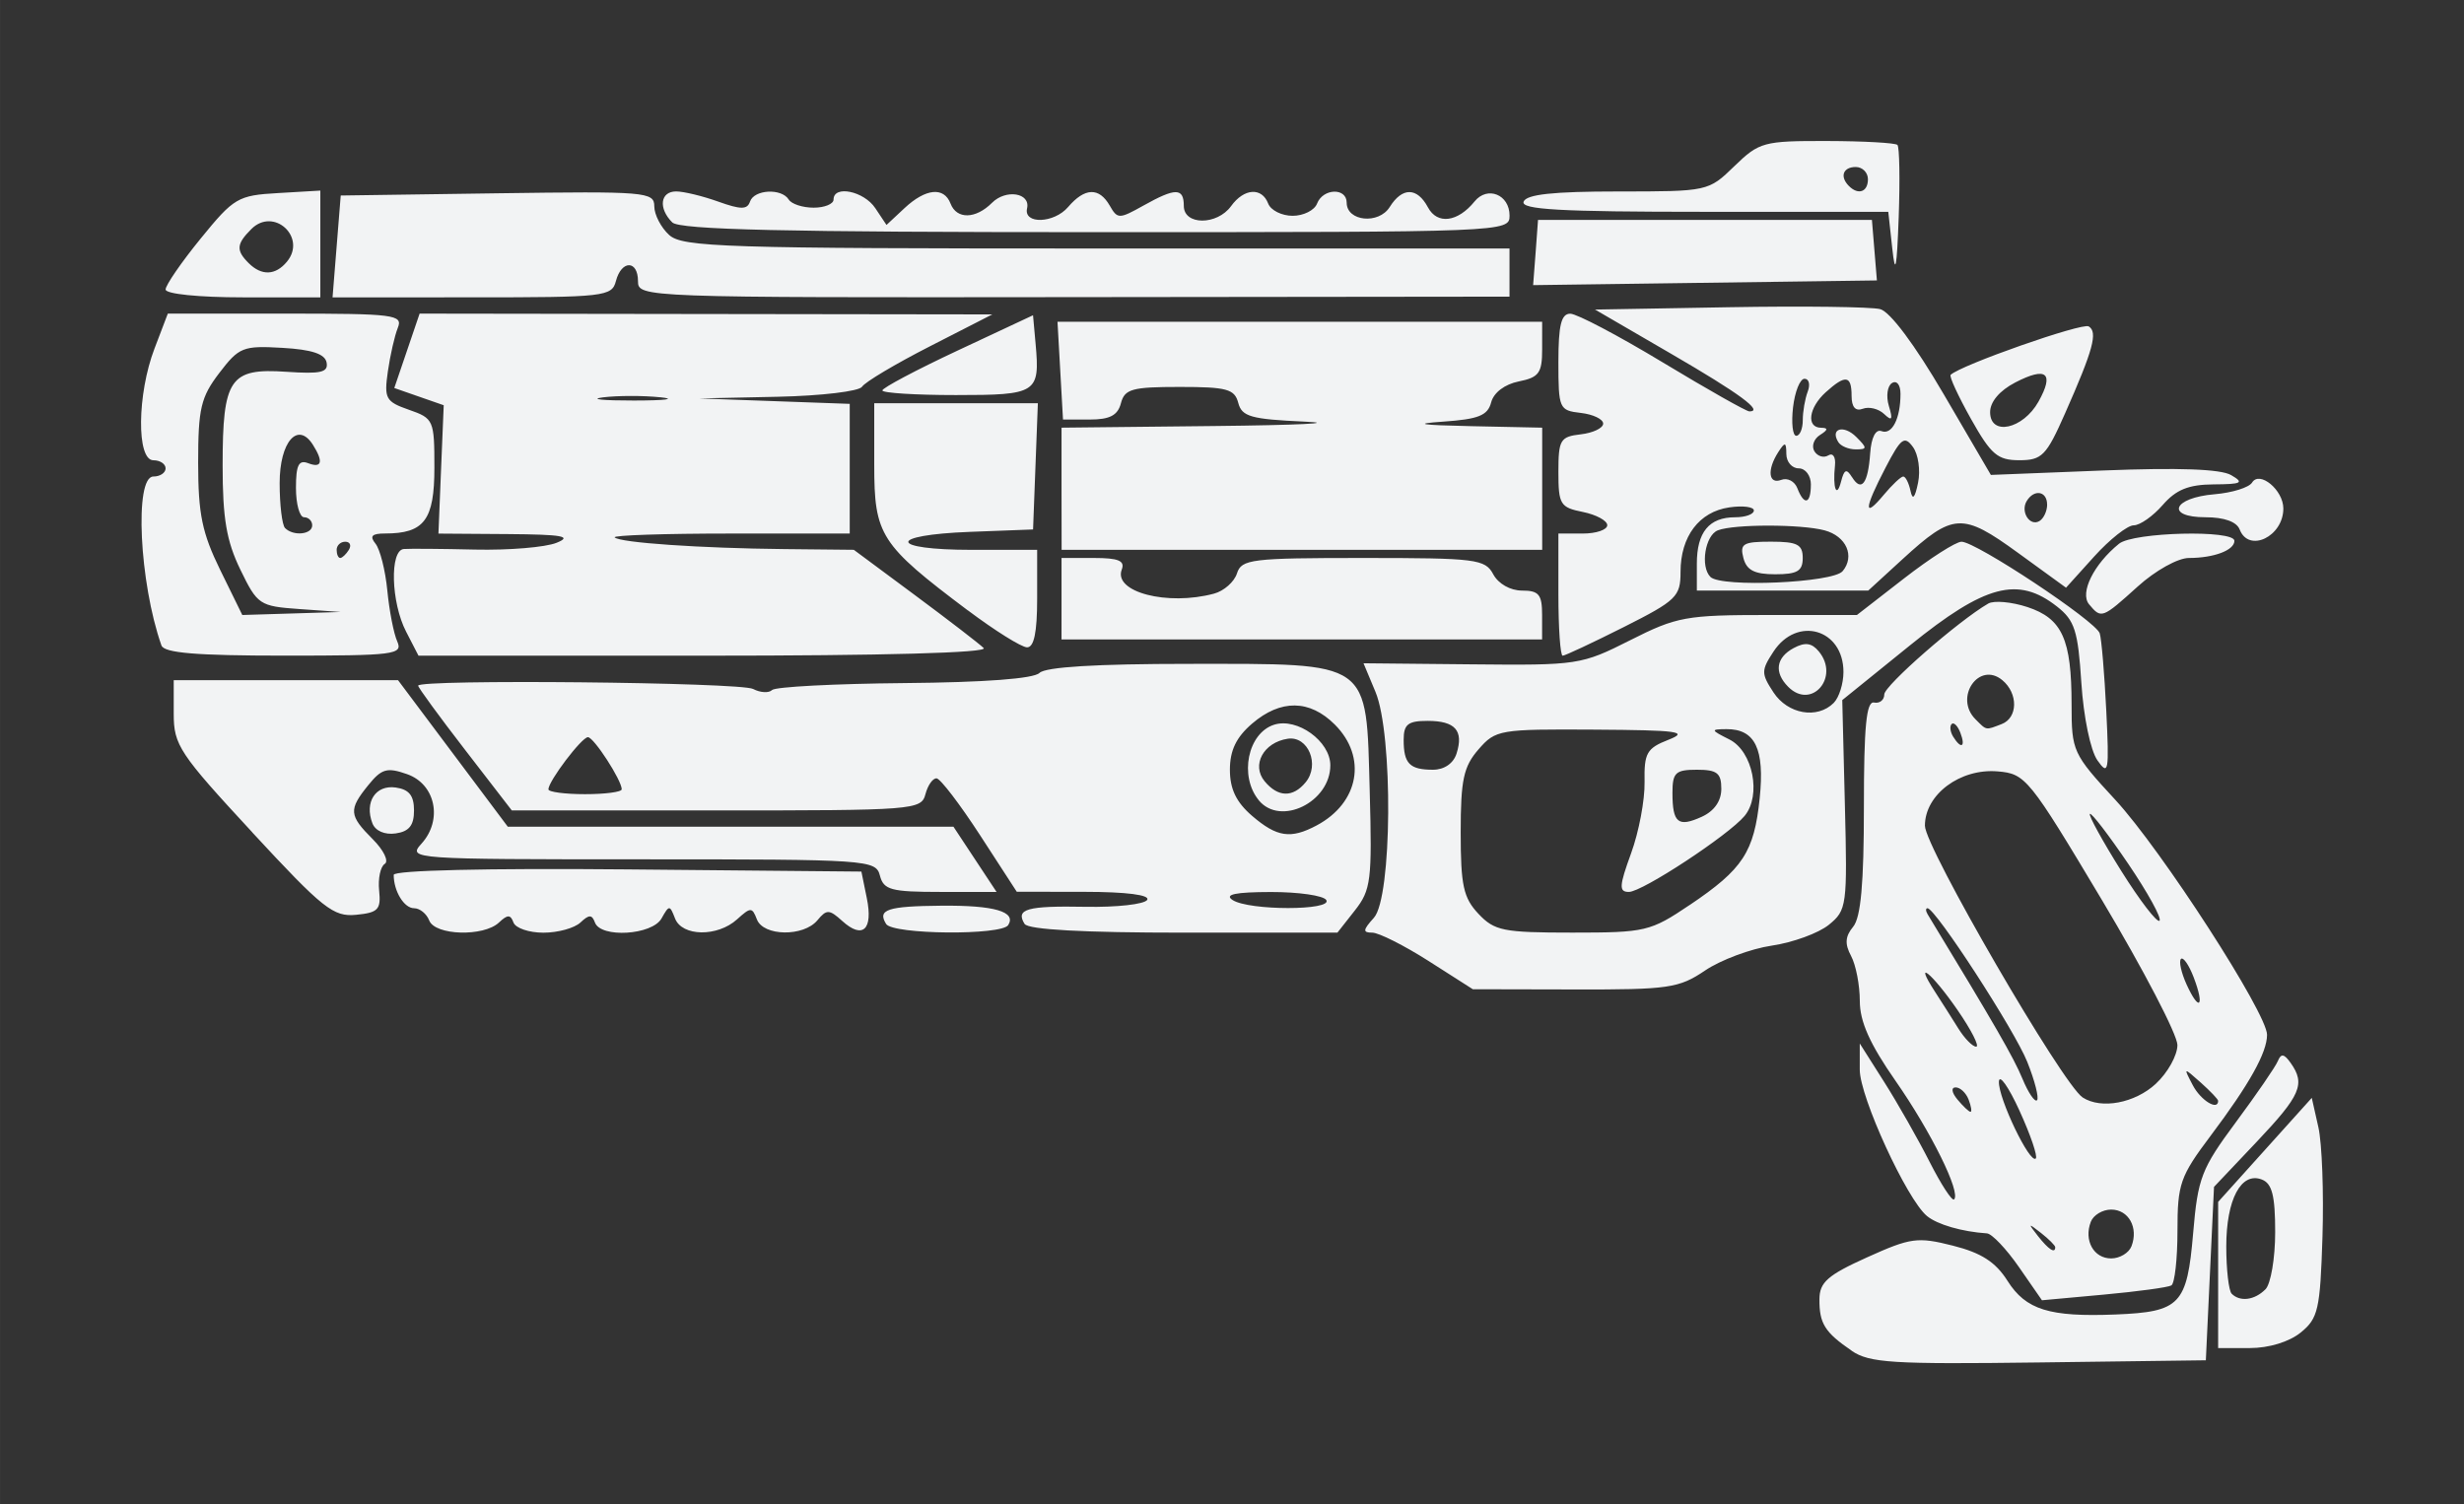 <?xml version="1.0" encoding="UTF-8" standalone="no"?>
<svg
   width="209.674"
   height="128"
   viewBox="0 0 55.476 33.867"
   version="1.1"
   id="svg8"
   inkscape:version="1.2.2 (732a01da63, 2022-12-09)"
   sodipodi:docname="Wingman_Icon.svg"
   xmlns:inkscape="http://www.inkscape.org/namespaces/inkscape"
   xmlns:sodipodi="http://sodipodi.sourceforge.net/DTD/sodipodi-0.dtd"
   xmlns="http://www.w3.org/2000/svg"
   xmlns:svg="http://www.w3.org/2000/svg"
   xmlns:rdf="http://www.w3.org/1999/02/22-rdf-syntax-ns#"
   xmlns:cc="http://creativecommons.org/ns#"
   xmlns:dc="http://purl.org/dc/elements/1.1/">
  <rect x="0" y="0" width="55.476" height="33.867" fill="#333333" stroke="none"/>
  <defs
     id="defs2" />
  <sodipodi:namedview
     id="base"
     pagecolor="#ffffff"
     bordercolor="#666666"
     borderopacity="1.0"
     inkscape:pageopacity="0.0"
     inkscape:pageshadow="2"
     inkscape:zoom="0.7"
     inkscape:cx="204.28571"
     inkscape:cy="86.428571"
     inkscape:document-units="mm"
     inkscape:current-layer="layer1"
     inkscape:document-rotation="0"
     showgrid="false"
     units="px"
     inkscape:window-width="2560"
     inkscape:window-height="1361"
     inkscape:window-x="-9"
     inkscape:window-y="-9"
     inkscape:window-maximized="1"
     inkscape:showpageshadow="2"
     inkscape:pagecheckerboard="0"
     inkscape:deskcolor="#d1d1d1" />
  <g
     inkscape:label="Layer 1"
     inkscape:groupmode="layer"
     id="layer1">
    <path
       style="fill:#f2f3f4;stroke-width:0.183;fill-opacity:1"
       d="m 41.689,30.411 c -0.605,-0.414 -0.729,-0.612 -0.725,-1.16 0.003,-0.38 0.185,-0.541 1.072,-0.941 0.985,-0.445 1.137,-0.465 1.935,-0.263 0.64,0.162 0.96,0.369 1.227,0.791 0.414,0.654 0.943,0.818 2.439,0.758 1.45,-0.059 1.604,-0.221 1.741,-1.83 0.106,-1.247 0.185,-1.451 0.965,-2.503 0.467,-0.63 0.892,-1.249 0.943,-1.375 0.071,-0.174 0.141,-0.163 0.288,0.045 0.336,0.475 0.227,0.727 -0.763,1.773 l -0.963,1.017 -0.092,1.952 -0.092,1.952 -3.759,0.049 c -3.299,0.043 -3.816,0.011 -4.218,-0.264 z m 8.252,-1.705 v -1.645 l 1.054,-1.171 1.054,-1.171 0.149,0.662 c 0.082,0.364 0.123,1.474 0.092,2.466 -0.052,1.639 -0.097,1.837 -0.49,2.155 -0.26,0.211 -0.717,0.35 -1.146,0.35 h -0.713 z m 1.064,0.325 c 0.121,-0.121 0.22,-0.701 0.22,-1.289 0,-0.823 -0.069,-1.096 -0.302,-1.185 -0.465,-0.179 -0.799,0.451 -0.799,1.507 0,0.519 0.055,0.998 0.122,1.065 0.188,0.188 0.515,0.146 0.758,-0.098 z m -5.548,-0.501 c -0.284,-0.41 -0.609,-0.752 -0.721,-0.76 -0.562,-0.037 -1.119,-0.199 -1.352,-0.392 -0.454,-0.377 -1.512,-2.681 -1.512,-3.293 v -0.591 l 0.551,0.869 c 0.303,0.478 0.762,1.286 1.021,1.796 0.259,0.51 0.507,0.891 0.552,0.846 0.156,-0.156 -0.518,-1.52 -1.318,-2.668 -0.58,-0.832 -0.805,-1.335 -0.805,-1.8 0,-0.355 -0.088,-0.81 -0.196,-1.012 -0.146,-0.272 -0.134,-0.441 0.046,-0.659 0.173,-0.209 0.242,-0.975 0.242,-2.693 0,-1.823 0.055,-2.39 0.229,-2.355 0.126,0.025 0.23,-0.057 0.23,-0.183 3.8e-4,-0.198 1.669,-1.657 2.341,-2.046 0.128,-0.074 0.525,-0.038 0.882,0.079 0.783,0.259 0.994,0.723 0.994,2.197 0,1.049 0.027,1.107 0.984,2.143 1.04,1.125 3.417,4.805 3.417,5.29 0,0.401 -0.397,1.112 -1.269,2.272 -0.69,0.918 -0.748,1.086 -0.748,2.144 0,0.631 -0.062,1.184 -0.138,1.228 -0.076,0.044 -0.762,0.137 -1.525,0.207 l -1.388,0.127 z m 2.533,-0.471 c 0.161,-0.419 -0.065,-0.825 -0.458,-0.825 -0.194,0 -0.4,0.124 -0.458,0.275 -0.161,0.419 0.065,0.825 0.458,0.825 0.194,0 0.4,-0.124 0.458,-0.275 z m -1.717,0.022 c 0,-0.038 -0.144,-0.182 -0.321,-0.321 -0.291,-0.228 -0.297,-0.222 -0.069,0.069 0.24,0.305 0.39,0.403 0.39,0.252 z m -0.803,-3.07 c -0.248,-0.543 -0.457,-0.839 -0.465,-0.658 -0.017,0.371 0.698,1.862 0.83,1.731 0.047,-0.047 -0.117,-0.53 -0.365,-1.072 z M 44.323,24.758 c -0.058,-0.151 -0.189,-0.275 -0.292,-0.275 -0.107,0 -0.09,0.117 0.042,0.275 0.126,0.151 0.257,0.275 0.292,0.275 0.035,0 0.016,-0.124 -0.042,-0.275 z m 1.32,-0.85 c -0.287,-0.718 -2.067,-3.459 -2.246,-3.459 -0.044,0 -0.042,0.062 0.004,0.138 1.518,2.498 1.935,3.222 2.133,3.699 0.131,0.317 0.279,0.536 0.329,0.486 0.049,-0.049 -0.049,-0.438 -0.22,-0.864 z m 2.896,0.492 c 0.267,-0.247 0.485,-0.639 0.485,-0.871 -2.05e-4,-0.232 -0.765,-1.7 -1.699,-3.264 -1.643,-2.749 -1.72,-2.844 -2.348,-2.897 -0.845,-0.071 -1.638,0.52 -1.638,1.223 0,0.484 3.101,5.826 3.552,6.119 0.417,0.271 1.175,0.129 1.648,-0.309 z m 1.402,0.386 c 0,-0.035 -0.177,-0.22 -0.393,-0.413 -0.391,-0.347 -0.392,-0.347 -0.177,0.063 0.179,0.341 0.57,0.581 0.57,0.349 z M 44.073,22.741 c -0.57,-0.828 -1.01,-1.186 -0.508,-0.413 0.147,0.227 0.383,0.598 0.524,0.825 0.141,0.227 0.322,0.413 0.404,0.413 0.081,0 -0.107,-0.371 -0.42,-0.825 z m 5.318,-0.734 c -0.107,-0.28 -0.236,-0.467 -0.287,-0.416 -0.051,0.051 0.006,0.311 0.127,0.576 0.286,0.627 0.412,0.501 0.16,-0.16 z m -1.475,-2.559 c -0.442,-0.651 -0.83,-1.157 -0.863,-1.123 -0.033,0.033 0.284,0.61 0.705,1.282 0.421,0.672 0.81,1.177 0.863,1.123 0.054,-0.054 -0.263,-0.631 -0.705,-1.282 z m -3.779,-2.95 c -0.06,-0.156 -0.148,-0.244 -0.196,-0.196 -0.048,0.048 -0.033,0.175 0.033,0.283 0.181,0.293 0.287,0.236 0.163,-0.087 z m 0.93,-0.195 c 0.367,-0.141 0.375,-0.69 0.015,-0.989 -0.526,-0.436 -1.094,0.391 -0.605,0.88 0.257,0.257 0.221,0.25 0.59,0.109 z m -12.905,5.333 c -0.55,-0.35 -1.12,-0.637 -1.266,-0.637 -0.219,0 -0.212,-0.059 0.037,-0.335 0.41,-0.454 0.436,-4.128 0.035,-5.087 l -0.269,-0.643 2.44,0.024 c 2.386,0.024 2.465,0.012 3.564,-0.543 1.051,-0.531 1.254,-0.568 3.115,-0.568 h 1.99 l 1.063,-0.825 c 0.585,-0.454 1.166,-0.825 1.292,-0.825 0.327,0 3.024,1.788 3.112,2.063 0.04,0.126 0.106,0.909 0.147,1.739 0.068,1.38 0.051,1.477 -0.2,1.119 -0.156,-0.223 -0.311,-0.975 -0.361,-1.745 -0.075,-1.171 -0.149,-1.403 -0.546,-1.715 -0.88,-0.692 -1.618,-0.498 -3.312,0.872 l -1.525,1.233 0.059,2.359 c 0.057,2.273 0.044,2.371 -0.361,2.7 -0.231,0.188 -0.809,0.399 -1.284,0.469 -0.475,0.07 -1.151,0.323 -1.502,0.56 -0.588,0.398 -0.822,0.432 -2.934,0.427 l -2.296,-0.005 z m 5.882,-1.26 c 1.199,-0.807 1.45,-1.191 1.575,-2.404 0.115,-1.11 -0.102,-1.559 -0.749,-1.555 -0.363,0.003 -0.358,0.019 0.068,0.233 0.529,0.266 0.725,1.258 0.341,1.721 -0.361,0.434 -2.304,1.711 -2.605,1.711 -0.227,0 -0.22,-0.13 0.05,-0.871 0.175,-0.479 0.311,-1.201 0.303,-1.605 -0.012,-0.65 0.048,-0.758 0.536,-0.949 0.471,-0.184 0.23,-0.217 -1.663,-0.229 -2.142,-0.013 -2.226,8.37e-4 -2.613,0.446 -0.336,0.387 -0.4,0.684 -0.4,1.868 0,1.193 0.061,1.473 0.399,1.832 0.362,0.385 0.558,0.424 2.116,0.424 1.649,0 1.754,-0.025 2.642,-0.623 z m 0.711,-2.616 c 0,-0.354 -0.096,-0.429 -0.55,-0.429 -0.482,0 -0.55,0.065 -0.55,0.52 0,0.679 0.127,0.782 0.66,0.539 0.282,-0.129 0.44,-0.355 0.44,-0.63 z m -5.961,-0.794 c 0.164,-0.517 -0.03,-0.735 -0.652,-0.735 -0.443,0 -0.539,0.077 -0.539,0.428 0,0.535 0.135,0.672 0.66,0.672 0.254,0 0.461,-0.142 0.531,-0.365 z m 8.491,-1.139 c 0.121,-0.121 0.22,-0.435 0.22,-0.697 0,-0.967 -1.044,-1.27 -1.576,-0.458 -0.278,0.425 -0.278,0.492 0,0.917 0.322,0.491 0.986,0.608 1.356,0.238 z m -1.022,-0.361 c -0.325,-0.325 -0.278,-0.661 0.122,-0.875 0.256,-0.137 0.405,-0.117 0.565,0.076 0.48,0.578 -0.162,1.324 -0.687,0.799 z M 9.663,20.724 c -0.058,-0.151 -0.212,-0.275 -0.341,-0.275 -0.224,0 -0.458,-0.383 -0.458,-0.751 0,-0.103 2.092,-0.152 5.265,-0.123 l 5.265,0.049 0.122,0.599 c 0.145,0.709 -0.092,0.93 -0.551,0.515 -0.294,-0.266 -0.354,-0.268 -0.561,-0.018 -0.312,0.376 -1.217,0.362 -1.363,-0.02 -0.107,-0.278 -0.14,-0.278 -0.447,0 -0.441,0.399 -1.238,0.388 -1.396,-0.021 -0.118,-0.306 -0.132,-0.306 -0.304,0 -0.211,0.377 -1.369,0.447 -1.499,0.092 -0.067,-0.183 -0.133,-0.183 -0.327,0 -0.134,0.126 -0.508,0.229 -0.833,0.229 -0.324,0 -0.628,-0.103 -0.674,-0.229 -0.067,-0.183 -0.133,-0.183 -0.327,0 -0.344,0.325 -1.44,0.293 -1.57,-0.046 z m 10.287,0.079 c -0.2,-0.324 0.029,-0.4 1.246,-0.411 1.19,-0.011 1.691,0.134 1.504,0.436 -0.147,0.237 -2.602,0.215 -2.75,-0.025 z m 3.118,0 c -0.208,-0.337 0.054,-0.411 1.372,-0.386 0.703,0.013 1.328,-0.057 1.389,-0.156 0.069,-0.111 -0.467,-0.18 -1.413,-0.181 l -1.524,-0.002 -0.825,-1.271 C 21.613,18.108 21.172,17.531 21.087,17.525 c -0.085,-0.006 -0.198,0.154 -0.251,0.356 -0.093,0.355 -0.25,0.367 -4.705,0.366 l -4.609,-0.001 -1.054,-1.366 c -0.58,-0.751 -1.054,-1.4 -1.054,-1.442 0,-0.149 7.25,-0.077 7.541,0.074 0.163,0.085 0.356,0.096 0.428,0.024 0.072,-0.072 1.41,-0.142 2.974,-0.156 1.813,-0.016 2.917,-0.099 3.047,-0.229 0.134,-0.134 1.284,-0.204 3.357,-0.204 4.143,0 3.996,-0.104 4.078,2.875 0.055,1.998 0.028,2.215 -0.334,2.676 l -0.394,0.501 h -3.46 c -2.253,0 -3.502,-0.068 -3.581,-0.196 z m 6.793,-0.538 c -0.062,-0.101 -0.624,-0.182 -1.249,-0.181 -0.801,0.002 -1.054,0.055 -0.86,0.181 0.371,0.24 2.257,0.24 2.109,0 z m -0.217,-1.68 c 0.956,-0.509 1.142,-1.538 0.409,-2.271 -0.566,-0.566 -1.22,-0.573 -1.863,-0.021 -0.357,0.307 -0.499,0.603 -0.499,1.038 0,0.435 0.143,0.731 0.499,1.038 0.56,0.481 0.869,0.527 1.454,0.216 z m -1.302,-0.566 c -0.447,-0.543 -0.25,-1.513 0.345,-1.702 0.52,-0.165 1.265,0.373 1.265,0.914 0,0.83 -1.124,1.38 -1.611,0.788 z m 1.053,-0.404 c 0.328,-0.395 0.059,-1.051 -0.402,-0.982 -0.545,0.082 -0.823,0.593 -0.52,0.958 0.3,0.362 0.635,0.371 0.922,0.024 z M 13.998,17.772 c 0,-0.204 -0.629,-1.174 -0.761,-1.174 -0.14,0 -0.89,0.99 -0.89,1.174 0,0.06 0.371,0.109 0.825,0.109 0.454,0 0.825,-0.049 0.825,-0.109 z m -8.317,0.969 C 4.037,16.966 3.911,16.776 3.911,16.072 v -0.758 h 2.525 2.525 l 1.236,1.65 1.236,1.65 h 5.017 5.017 l 0.485,0.734 0.485,0.734 h -1.265 c -1.111,0 -1.277,-0.045 -1.361,-0.367 -0.093,-0.356 -0.25,-0.367 -5.368,-0.367 -5.179,0 -5.267,-0.006 -4.955,-0.351 C 9.974,18.463 9.806,17.654 9.164,17.43 8.714,17.272 8.592,17.307 8.293,17.676 c -0.449,0.554 -0.439,0.681 0.099,1.219 0.246,0.246 0.367,0.496 0.27,0.556 -0.097,0.06 -0.154,0.33 -0.126,0.6 0.044,0.428 -0.022,0.498 -0.518,0.546 -0.512,0.05 -0.745,-0.134 -2.338,-1.855 z m 2.703,-0.205 c -0.183,-0.476 0.073,-0.869 0.524,-0.805 0.303,0.043 0.413,0.181 0.413,0.517 0,0.336 -0.11,0.474 -0.413,0.517 -0.248,0.035 -0.458,-0.057 -0.524,-0.229 z M 3.635,14.534 C 3.136,13.121 3.021,10.729 3.453,10.729 c 0.151,0 0.275,-0.083 0.275,-0.183 0,-0.101 -0.124,-0.183 -0.275,-0.183 -0.382,0 -0.367,-1.489 0.025,-2.515 L 3.778,7.061 h 2.654 c 2.454,0 2.644,0.024 2.524,0.321 -0.071,0.177 -0.172,0.619 -0.224,0.983 -0.087,0.61 -0.049,0.678 0.477,0.862 0.554,0.193 0.571,0.232 0.571,1.302 0,1.179 -0.227,1.483 -1.111,1.483 -0.298,0 -0.353,0.059 -0.215,0.229 0.102,0.126 0.222,0.601 0.266,1.054 0.044,0.454 0.144,0.97 0.223,1.146 0.132,0.298 -0.053,0.321 -2.542,0.321 -1.982,0 -2.706,-0.06 -2.766,-0.229 z M 6.74,13.713 C 5.842,13.649 5.796,13.618 5.411,12.825 5.099,12.183 5.012,11.67 5.012,10.484 c 0,-1.964 0.161,-2.201 1.438,-2.113 0.773,0.053 0.945,0.013 0.903,-0.209 C 7.316,7.968 7.019,7.87 6.356,7.832 5.47,7.78 5.381,7.816 4.936,8.399 4.521,8.943 4.461,9.198 4.461,10.421 c 0,1.15 0.089,1.58 0.497,2.413 l 0.497,1.013 1.108,-0.034 1.108,-0.034 z m 1.114,-1.333 c 0.062,-0.101 0.026,-0.183 -0.081,-0.183 -0.107,0 -0.194,0.083 -0.194,0.183 0,0.101 0.036,0.183 0.081,0.183 0.044,0 0.132,-0.083 0.194,-0.183 z M 7.029,11.829 c 0,-0.101 -0.083,-0.183 -0.183,-0.183 -0.101,0 -0.183,-0.298 -0.183,-0.661 0,-0.513 0.062,-0.638 0.275,-0.556 0.309,0.119 0.348,-0.033 0.107,-0.414 -0.34,-0.537 -0.749,-0.067 -0.749,0.861 0,0.491 0.055,0.947 0.122,1.014 0.188,0.188 0.611,0.145 0.611,-0.061 z m 2.114,2.393 C 8.802,13.563 8.77,12.387 9.092,12.361 c 0.126,-0.01 0.848,-0.005 1.605,0.013 0.756,0.017 1.582,-0.051 1.834,-0.153 0.363,-0.146 0.134,-0.187 -1.1,-0.196 L 9.871,12.014 9.93,10.569 9.99,9.124 9.433,8.93 8.877,8.736 9.162,7.899 9.447,7.061 l 6.447,0.009 6.447,0.009 -1.408,0.72 c -0.774,0.396 -1.46,0.804 -1.524,0.908 -0.064,0.103 -0.916,0.205 -1.893,0.226 l -1.777,0.038 1.696,0.061 1.696,0.061 v 1.46 1.46 h -2.69 c -1.479,0 -2.65,0.039 -2.602,0.087 0.119,0.119 1.933,0.244 3.825,0.263 l 1.559,0.016 1.375,1.02 c 0.756,0.561 1.453,1.097 1.549,1.192 0.109,0.107 -2.253,0.172 -6.276,0.172 H 9.422 Z M 14.865,8.945 c -0.38,-0.04 -0.958,-0.039 -1.284,0.001 -0.326,0.041 -0.014,0.073 0.692,0.072 0.706,-8.371e-4 0.972,-0.034 0.592,-0.074 z m 20.222,4.443 v -1.375 h 0.55 c 0.303,0 0.55,-0.085 0.55,-0.188 0,-0.103 -0.248,-0.237 -0.55,-0.298 -0.509,-0.102 -0.55,-0.169 -0.55,-0.9 0,-0.726 0.041,-0.795 0.504,-0.848 0.277,-0.032 0.504,-0.141 0.504,-0.241 0,-0.101 -0.227,-0.209 -0.504,-0.241 -0.487,-0.056 -0.504,-0.095 -0.504,-1.146 0,-0.829 0.063,-1.088 0.267,-1.088 0.147,0 1.086,0.495 2.088,1.1 1.002,0.605 1.877,1.1 1.945,1.1 0.327,0 -0.218,-0.401 -1.773,-1.304 L 35.912,6.97 38.938,6.917 c 1.664,-0.029 3.191,-0.009 3.393,0.043 0.224,0.058 0.781,0.803 1.43,1.914 l 1.063,1.819 2.529,-0.1 c 1.696,-0.067 2.644,-0.033 2.88,0.104 0.3,0.174 0.242,0.205 -0.395,0.209 -0.563,0.004 -0.844,0.118 -1.145,0.464 -0.219,0.252 -0.513,0.458 -0.654,0.458 -0.14,0 -0.54,0.316 -0.889,0.702 l -0.634,0.702 -1.084,-0.787 c -1.253,-0.91 -1.457,-0.899 -2.593,0.141 l -0.775,0.71 h -1.93 -1.93 v -0.605 c 0,-0.71 0.276,-1.045 0.862,-1.045 0.232,0 0.422,-0.068 0.422,-0.152 0,-0.083 -0.25,-0.115 -0.555,-0.07 -0.678,0.099 -1.096,0.654 -1.096,1.452 0,0.557 -0.089,0.643 -1.279,1.243 -0.704,0.354 -1.322,0.644 -1.375,0.644 -0.053,0 -0.096,-0.619 -0.096,-1.375 z m 6.399,-0.527 c 0.282,-0.339 0.084,-0.788 -0.406,-0.92 -0.527,-0.141 -2.035,-0.142 -2.402,-9.51e-4 -0.288,0.111 -0.401,0.817 -0.168,1.05 0.242,0.242 2.758,0.133 2.976,-0.13 z m -2.234,-0.298 c -0.084,-0.321 -0.006,-0.367 0.62,-0.367 0.594,0 0.716,0.063 0.716,0.367 0,0.295 -0.122,0.367 -0.62,0.367 -0.466,0 -0.644,-0.091 -0.716,-0.367 z m 6.838,-1.203 c 0,-0.303 -0.29,-0.354 -0.458,-0.081 -0.15,0.242 0.07,0.585 0.288,0.451 0.094,-0.058 0.171,-0.224 0.171,-0.37 z m -3.239,-0.631 c 0.052,0 0.125,0.144 0.163,0.321 0.047,0.222 0.1,0.165 0.171,-0.183 0.057,-0.277 0.005,-0.639 -0.116,-0.803 -0.191,-0.261 -0.27,-0.201 -0.616,0.464 -0.485,0.931 -0.501,1.165 -0.041,0.614 0.189,-0.227 0.387,-0.413 0.439,-0.413 z M 40.772,10.912 c 0,-0.204 -0.122,-0.367 -0.275,-0.367 -0.151,0 -0.276,-0.144 -0.278,-0.321 -0.002,-0.274 -0.029,-0.281 -0.181,-0.046 -0.259,0.401 -0.222,0.737 0.068,0.626 0.138,-0.053 0.301,0.032 0.361,0.189 0.152,0.397 0.304,0.357 0.304,-0.081 z m 0.926,-0.169 c 0.212,0.343 0.361,0.147 0.409,-0.541 0.025,-0.352 0.124,-0.545 0.254,-0.495 0.237,0.091 0.428,-0.282 0.428,-0.838 0,-0.204 -0.083,-0.311 -0.191,-0.245 -0.105,0.065 -0.137,0.297 -0.071,0.515 0.094,0.311 0.071,0.351 -0.107,0.182 -0.124,-0.118 -0.34,-0.171 -0.479,-0.118 -0.165,0.063 -0.253,-0.036 -0.253,-0.289 0,-0.466 -0.137,-0.485 -0.582,-0.083 -0.385,0.348 -0.444,0.795 -0.106,0.8 0.166,0.002 0.16,0.047 -0.024,0.163 -0.139,0.088 -0.195,0.253 -0.125,0.367 0.07,0.114 0.211,0.155 0.313,0.092 0.103,-0.064 0.17,0.036 0.15,0.226 -0.054,0.516 0.037,0.754 0.138,0.36 0.07,-0.273 0.122,-0.294 0.244,-0.097 z m -0.31,-0.79 c -0.19,-0.307 0.125,-0.396 0.406,-0.114 0.25,0.25 0.249,0.279 -0.012,0.279 -0.161,0 -0.338,-0.074 -0.394,-0.165 z M 40.589,9.46 c 0,-0.193 0.05,-0.482 0.111,-0.642 0.061,-0.16 0.029,-0.29 -0.072,-0.29 -0.101,0 -0.217,0.289 -0.258,0.642 -0.041,0.353 -0.009,0.642 0.072,0.642 0.081,0 0.147,-0.158 0.147,-0.352 z M 21.791,13.744 C 19.814,12.258 19.683,12.053 19.683,10.464 V 9.079 h 1.842 1.842 l -0.054,1.421 -0.054,1.421 -1.421,0.054 c -1.877,0.071 -1.839,0.405 0.046,0.405 h 1.467 v 1.1 c 0,0.761 -0.071,1.099 -0.229,1.095 -0.126,-0.003 -0.724,-0.377 -1.33,-0.832 z m 2.109,-0.264 v -0.917 h 0.728 c 0.554,0 0.704,0.062 0.628,0.261 -0.194,0.506 1.026,0.824 2.077,0.542 0.224,-0.06 0.456,-0.265 0.517,-0.456 0.102,-0.32 0.323,-0.347 2.842,-0.347 2.544,0 2.745,0.025 2.928,0.367 0.115,0.214 0.384,0.367 0.648,0.367 0.38,0 0.452,0.088 0.452,0.55 v 0.55 h -5.41 -5.41 z m 23.134,0.125 c -0.213,-0.257 0.107,-0.903 0.676,-1.363 0.322,-0.261 2.597,-0.318 2.597,-0.065 0,0.212 -0.462,0.386 -1.023,0.386 -0.249,0 -0.755,0.282 -1.153,0.642 -0.803,0.725 -0.821,0.732 -1.097,0.4 z M 23.9,11.004 V 9.629 l 3.438,-0.037 c 1.891,-0.02 2.808,-0.065 2.037,-0.099 -1.209,-0.054 -1.415,-0.112 -1.496,-0.422 -0.082,-0.312 -0.257,-0.359 -1.32,-0.359 -1.072,0 -1.238,0.046 -1.322,0.367 -0.071,0.273 -0.25,0.367 -0.7,0.367 h -0.604 l -0.062,-1.101 -0.062,-1.101 5.456,3.298e-4 5.456,3.383e-4 V 7.864 c 0,0.535 -0.072,0.633 -0.526,0.724 -0.316,0.063 -0.564,0.251 -0.622,0.471 -0.077,0.296 -0.283,0.379 -1.078,0.434 -0.7,0.048 -0.521,0.078 0.622,0.102 l 1.605,0.034 v 1.375 1.375 h -5.41 -5.41 z m 26.525,0.917 c -0.067,-0.174 -0.348,-0.275 -0.768,-0.275 -0.911,0 -0.737,-0.44 0.205,-0.518 0.394,-0.033 0.774,-0.151 0.843,-0.263 0.17,-0.275 0.704,0.168 0.704,0.584 0,0.632 -0.778,1.006 -0.983,0.473 z M 44.376,9.432 C 44.089,8.921 43.883,8.474 43.918,8.44 c 0.221,-0.218 2.964,-1.181 3.109,-1.091 0.209,0.129 0.102,0.524 -0.533,1.959 -0.422,0.955 -0.52,1.054 -1.031,1.054 -0.488,-1.61e-4 -0.636,-0.127 -1.087,-0.93 z m 1.52,-0.389 c 0.361,-0.646 0.18,-0.795 -0.522,-0.432 -0.353,0.183 -0.567,0.435 -0.567,0.668 0,0.547 0.741,0.386 1.089,-0.236 z M 19.866,8.791 c 0,-0.057 0.763,-0.462 1.696,-0.899 l 1.696,-0.794 0.058,0.643 c 0.1,1.11 0.032,1.154 -1.794,1.154 -0.911,0 -1.656,-0.047 -1.656,-0.104 z M 3.728,6.518 c 0,-0.097 0.355,-0.613 0.789,-1.146 C 5.266,4.452 5.355,4.399 6.259,4.347 L 7.212,4.291 V 5.493 6.695 H 5.47 c -0.994,0 -1.742,-0.076 -1.742,-0.177 z M 6.459,5.893 C 6.915,5.344 6.163,4.653 5.659,5.157 5.321,5.495 5.31,5.636 5.598,5.924 5.889,6.214 6.202,6.203 6.459,5.893 Z M 7.579,5.548 7.671,4.402 11.201,4.352 c 3.342,-0.047 3.53,-0.032 3.53,0.293 0,0.188 0.151,0.479 0.335,0.646 0.303,0.274 1.238,0.304 9.628,0.304 h 9.292 v 0.542 0.542 l -9.811,0.011 c -9.719,0.011 -9.811,0.007 -9.811,-0.359 0,-0.478 -0.372,-0.48 -0.497,-0.003 -0.091,0.349 -0.25,0.367 -3.238,0.367 L 7.487,6.695 Z M 34.574,5.686 34.628,4.952 h 3.759 3.759 l 0.056,0.681 0.056,0.681 -3.87,0.053 -3.87,0.053 z m 8.03,-0.092 -0.09,-0.825 H 38.365 c -3.244,0 -4.13,-0.05 -4.061,-0.229 0.063,-0.164 0.664,-0.229 2.123,-0.229 2.028,0 2.037,-0.002 2.622,-0.57 0.561,-0.544 0.656,-0.569 2.087,-0.566 0.825,0.002 1.537,0.042 1.584,0.088 0.046,0.046 0.059,0.775 0.029,1.62 -0.043,1.172 -0.077,1.34 -0.145,0.71 z M 42.056,4.035 c 0,-0.151 -0.124,-0.275 -0.275,-0.275 -0.286,0 -0.364,0.217 -0.153,0.428 0.211,0.211 0.428,0.134 0.428,-0.153 z M 15.135,5.007 c -0.318,-0.318 -0.27,-0.697 0.088,-0.697 0.169,0 0.595,0.103 0.947,0.229 0.511,0.183 0.654,0.183 0.716,0 0.092,-0.274 0.711,-0.306 0.872,-0.046 0.062,0.101 0.315,0.183 0.561,0.183 0.246,0 0.448,-0.083 0.448,-0.183 0,-0.332 0.684,-0.191 0.94,0.194 l 0.252,0.378 0.405,-0.378 c 0.478,-0.446 0.89,-0.487 1.037,-0.103 0.138,0.359 0.566,0.351 0.934,-0.018 0.313,-0.313 0.869,-0.224 0.789,0.126 -0.082,0.362 0.608,0.339 0.924,-0.031 0.375,-0.438 0.697,-0.449 0.937,-0.032 0.175,0.306 0.211,0.306 0.758,0 0.724,-0.405 0.91,-0.404 0.91,0.007 0,0.439 0.748,0.441 1.065,0.004 0.291,-0.403 0.692,-0.429 0.835,-0.056 0.058,0.151 0.306,0.275 0.55,0.275 0.245,0 0.492,-0.124 0.55,-0.275 0.133,-0.346 0.667,-0.363 0.667,-0.021 0,0.422 0.721,0.495 0.969,0.098 0.282,-0.451 0.617,-0.448 0.861,0.008 0.21,0.393 0.671,0.334 1.049,-0.133 0.289,-0.357 0.788,-0.156 0.788,0.318 0,0.37 -0.074,0.373 -9.316,0.373 -7.001,0 -9.371,-0.055 -9.536,-0.22 z"
       id="path989" />
  </g>
</svg>
